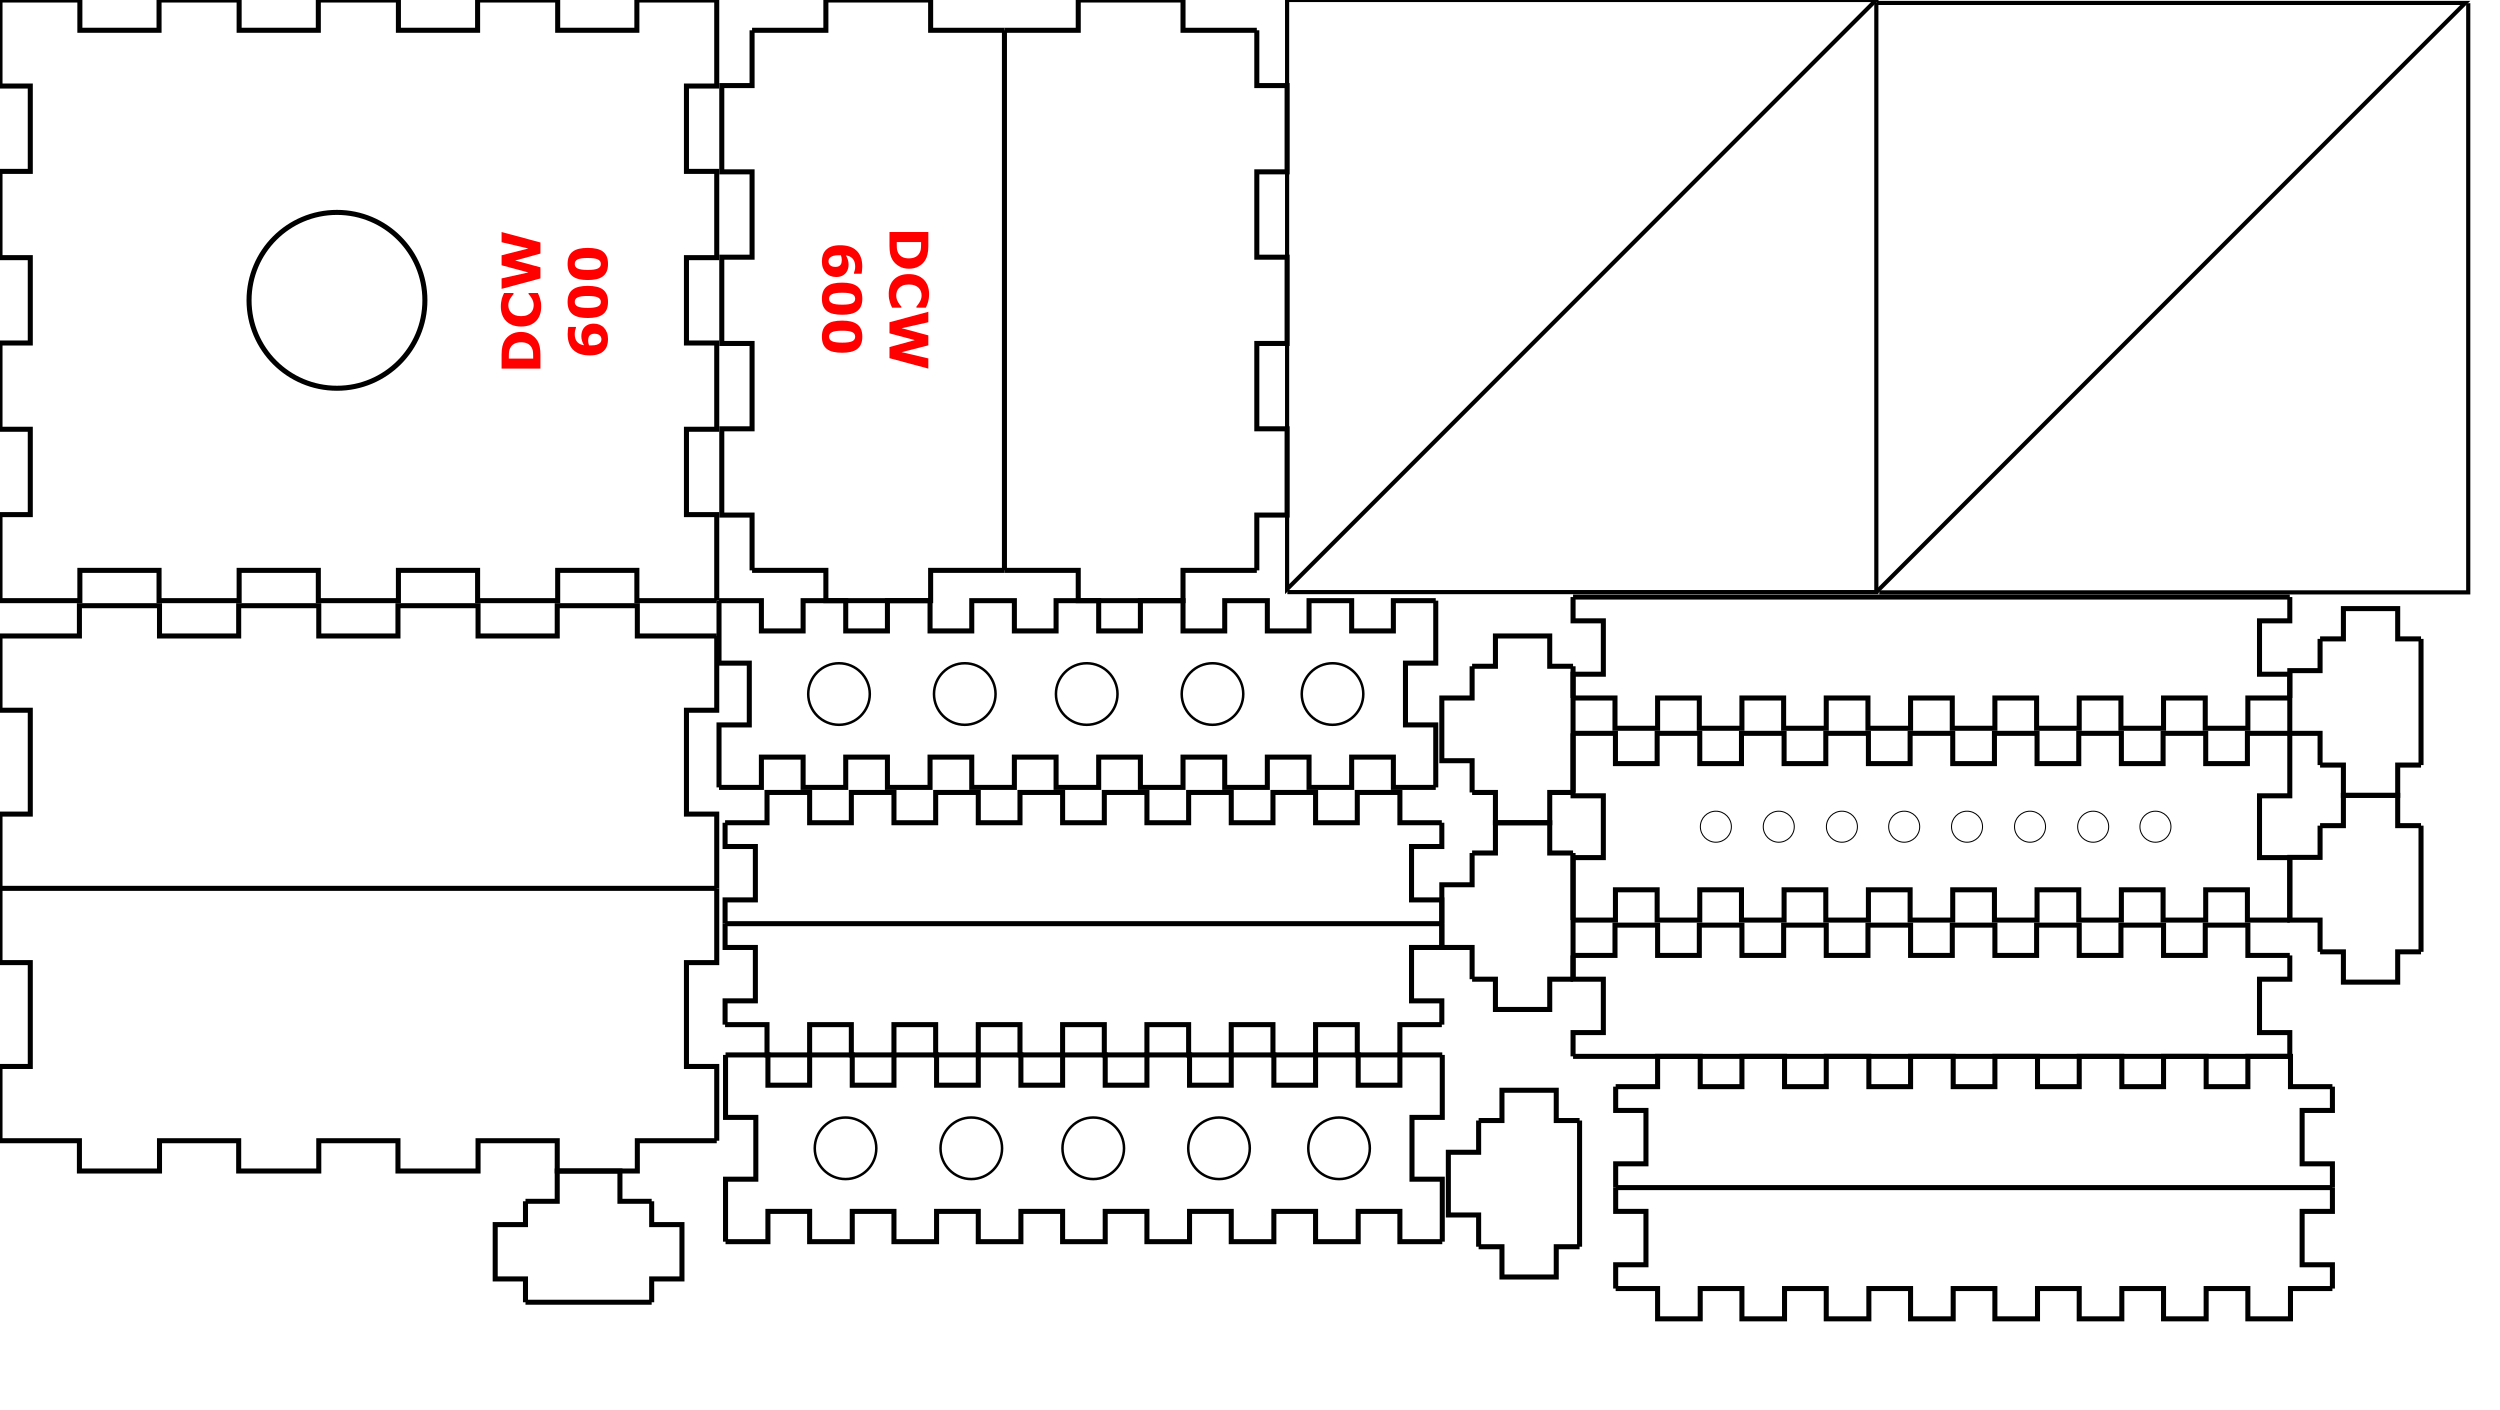 <?xml version="1.0" encoding="UTF-8" standalone="no"?>
<svg
   xmlns:dc="http://purl.org/dc/elements/1.1/"
   xmlns:cc="http://creativecommons.org/ns#"
   xmlns:rdf="http://www.w3.org/1999/02/22-rdf-syntax-ns#"
   xmlns:svg="http://www.w3.org/2000/svg"
   xmlns="http://www.w3.org/2000/svg"
   xmlns:sodipodi="http://sodipodi.sourceforge.net/DTD/sodipodi-0.dtd"
   xmlns:inkscape="http://www.inkscape.org/namespaces/inkscape"
   inkscape:version="1.0.2 (e86c870879, 2021-01-15, custom)"
   width="19.5in"
   height="11in"
   viewBox="0 0 495.3 279.4"
   version="1.1"
   id="svg8"
   sodipodi:docname="RouterHolder.svg">
  <defs
     id="defs2" />
  <sodipodi:namedview
     id="base"
     pagecolor="#ffffff"
     bordercolor="#666666"
     borderopacity="1.0"
     inkscape:pageopacity="0.0"
     inkscape:pageshadow="2"
     inkscape:zoom="0.35"
     inkscape:cx="147.64815"
     inkscape:cy="-283.67284"
     inkscape:document-units="mm"
     inkscape:current-layer="layer1"
     inkscape:document-rotation="0"
     showgrid="false"
     inkscape:window-width="3840"
     inkscape:window-height="2066"
     inkscape:window-x="-11"
     inkscape:window-y="-11"
     inkscape:window-maximized="1"
     units="in"
     inkscape:snap-nodes="true">
    <sodipodi:guide
       position="0,279.4"
       orientation="0,1872"
       id="guide561" />
    <sodipodi:guide
       position="496.052,204.03"
       orientation="1056,0"
       id="guide563" />
    <sodipodi:guide
       position="540.419,-1.233"
       orientation="0,-1872"
       id="guide565" />
    <sodipodi:guide
       position="0,0"
       orientation="-1056,0"
       id="guide567" />
  </sodipodi:namedview>
  <g
     inkscape:label="Layer 1"
     inkscape:groupmode="layer"
     id="layer1">
    <g
       aria-label="DCW
600"
       transform="rotate(-90)"
       id="text1583"
       style="font-style:normal;font-variant:normal;font-weight:bold;font-stretch:normal;font-size:10.583px;line-height:1.25;font-family:sans-serif;-inkscape-font-specification:'sans-serif Bold';text-align:center;letter-spacing:0px;word-spacing:0px;text-anchor:middle;fill:#ff0000;fill-opacity:1;stroke:none;stroke-width:0.265">
      <path
         d="m -65.761,103.231 q 0,1.075 -0.491,1.928 -0.491,0.847 -1.24,1.302 -0.563,0.341 -1.235,0.475 -0.672,0.134 -1.592,0.134 h -2.713 v -7.695 h 2.791 q 0.941,0 1.623,0.16 0.682,0.155 1.147,0.444 0.796,0.486 1.251,1.313 0.46,0.822 0.46,1.938 z m -2.052,-0.015 q 0,-0.76 -0.279,-1.297 -0.274,-0.543 -0.873,-0.847 -0.305,-0.15 -0.625,-0.202 -0.315,-0.057 -0.956,-0.057 h -0.501 v 4.816 h 0.501 q 0.708,0 1.039,-0.062 0.331,-0.067 0.646,-0.238 0.543,-0.31 0.796,-0.827 0.253,-0.522 0.253,-1.287 z"
         style="font-style:normal;font-variant:normal;font-weight:bold;font-stretch:normal;font-family:sans-serif;-inkscape-font-specification:'sans-serif Bold';text-align:center;text-anchor:middle;fill:#ff0000;stroke-width:0.265"
         id="path10943" />
      <path
         d="m -60.769,107.22 q -0.858,0 -1.586,-0.253 -0.723,-0.253 -1.245,-0.754 -0.522,-0.501 -0.811,-1.251 -0.284,-0.749 -0.284,-1.731 0,-0.915 0.274,-1.659 0.274,-0.744 0.796,-1.276 0.501,-0.512 1.24,-0.791 0.744,-0.279 1.623,-0.279 0.486,0 0.873,0.057 0.393,0.052 0.723,0.14 0.346,0.098 0.625,0.222 0.284,0.119 0.496,0.222 v 1.866 h -0.227 q -0.145,-0.124 -0.367,-0.295 -0.217,-0.171 -0.496,-0.336 -0.284,-0.165 -0.615,-0.279 -0.331,-0.114 -0.708,-0.114 -0.419,0 -0.796,0.134 -0.377,0.129 -0.698,0.434 -0.305,0.295 -0.496,0.78 -0.186,0.486 -0.186,1.178 0,0.723 0.202,1.209 0.207,0.486 0.517,0.765 0.315,0.284 0.703,0.408 0.388,0.119 0.765,0.119 0.362,0 0.713,-0.109 0.357,-0.109 0.656,-0.295 0.253,-0.15 0.47,-0.32 0.217,-0.171 0.357,-0.295 h 0.207 v 1.84 q -0.289,0.129 -0.553,0.243 -0.264,0.114 -0.553,0.196 -0.377,0.109 -0.708,0.165 -0.331,0.057 -0.91,0.057 z"
         style="font-style:normal;font-variant:normal;font-weight:bold;font-stretch:normal;font-family:sans-serif;-inkscape-font-specification:'sans-serif Bold';text-align:center;text-anchor:middle;fill:#ff0000;stroke-width:0.265"
         id="path10945" />
      <path
         d="m -45.969,99.376 -2.072,7.695 h -2.196 l -1.38,-5.013 -1.344,5.013 h -2.196 l -2.072,-7.695 h 2.072 l 1.183,5.297 1.416,-5.297 h 1.979 l 1.349,5.297 1.24,-5.297 z"
         style="font-style:normal;font-variant:normal;font-weight:bold;font-stretch:normal;font-family:sans-serif;-inkscape-font-specification:'sans-serif Bold';text-align:center;text-anchor:middle;fill:#ff0000;stroke-width:0.265"
         id="path10947" />
      <path
         d="m -64.12,117.68 q 0,0.594 -0.217,1.116 -0.217,0.522 -0.61,0.878 -0.419,0.382 -0.972,0.584 -0.548,0.202 -1.287,0.202 -0.692,0 -1.266,-0.186 -0.568,-0.191 -0.977,-0.579 -0.47,-0.444 -0.718,-1.147 -0.248,-0.703 -0.248,-1.679 0,-1.013 0.233,-1.798 0.233,-0.785 0.76,-1.39 0.506,-0.579 1.313,-0.899 0.811,-0.32 1.928,-0.32 0.377,0 0.827,0.052 0.45,0.052 0.584,0.077 v 1.514 h -0.196 q -0.14,-0.067 -0.475,-0.15 -0.331,-0.088 -0.754,-0.088 -0.992,0 -1.545,0.486 -0.553,0.486 -0.667,1.354 0.398,-0.238 0.837,-0.382 0.444,-0.15 0.956,-0.15 0.45,0 0.832,0.103 0.388,0.103 0.718,0.331 0.429,0.3 0.687,0.806 0.258,0.506 0.258,1.266 z m -2.351,1.163 q 0.16,-0.176 0.253,-0.413 0.098,-0.243 0.098,-0.656 0,-0.377 -0.109,-0.615 -0.109,-0.243 -0.3,-0.388 -0.186,-0.145 -0.439,-0.196 -0.253,-0.057 -0.522,-0.057 -0.227,0 -0.475,0.052 -0.248,0.052 -0.455,0.129 0,0.052 -0.005,0.171 -0.005,0.119 -0.005,0.3 0,0.636 0.124,1.049 0.129,0.408 0.341,0.625 0.145,0.16 0.341,0.238 0.196,0.072 0.424,0.072 0.171,0 0.377,-0.077 0.207,-0.077 0.351,-0.233 z"
         style="font-style:normal;font-variant:normal;font-weight:bold;font-stretch:normal;font-family:sans-serif;-inkscape-font-specification:'sans-serif Bold';text-align:center;text-anchor:middle;fill:#ff0000;stroke-width:0.265"
         id="path10949" />
      <path
         d="m -56.637,116.45 q 0,0.972 -0.176,1.741 -0.176,0.765 -0.548,1.256 -0.382,0.501 -0.982,0.76 -0.599,0.253 -1.478,0.253 -0.863,0 -1.473,-0.258 -0.61,-0.258 -0.987,-0.765 -0.382,-0.506 -0.553,-1.256 -0.171,-0.754 -0.171,-1.726 0,-1.003 0.176,-1.741 0.176,-0.739 0.558,-1.251 0.382,-0.506 0.992,-0.76 0.61,-0.253 1.457,-0.253 0.884,0 1.483,0.264 0.599,0.258 0.982,0.775 0.377,0.506 0.548,1.251 0.171,0.739 0.171,1.71 z m -2,0 q 0,-1.395 -0.274,-1.984 -0.274,-0.594 -0.91,-0.594 -0.636,0 -0.91,0.594 -0.274,0.589 -0.274,1.995 0,1.369 0.279,1.974 0.279,0.605 0.904,0.605 0.625,0 0.904,-0.605 0.279,-0.605 0.279,-1.984 z"
         style="font-style:normal;font-variant:normal;font-weight:bold;font-stretch:normal;font-family:sans-serif;-inkscape-font-specification:'sans-serif Bold';text-align:center;text-anchor:middle;fill:#ff0000;stroke-width:0.265"
         id="path10951" />
      <path
         d="m -49.113,116.45 q 0,0.972 -0.176,1.741 -0.176,0.765 -0.548,1.256 -0.382,0.501 -0.982,0.76 -0.599,0.253 -1.478,0.253 -0.863,0 -1.473,-0.258 -0.61,-0.258 -0.987,-0.765 -0.382,-0.506 -0.553,-1.256 -0.171,-0.754 -0.171,-1.726 0,-1.003 0.176,-1.741 0.176,-0.739 0.558,-1.251 0.382,-0.506 0.992,-0.76 0.61,-0.253 1.457,-0.253 0.884,0 1.483,0.264 0.599,0.258 0.982,0.775 0.377,0.506 0.548,1.251 0.171,0.739 0.171,1.71 z m -2,0 q 0,-1.395 -0.274,-1.984 -0.274,-0.594 -0.91,-0.594 -0.636,0 -0.91,0.594 -0.274,0.589 -0.274,1.995 0,1.369 0.279,1.974 0.279,0.605 0.904,0.605 0.625,0 0.904,-0.605 0.279,-0.605 0.279,-1.984 z"
         style="font-style:normal;font-variant:normal;font-weight:bold;font-stretch:normal;font-family:sans-serif;-inkscape-font-specification:'sans-serif Bold';text-align:center;text-anchor:middle;fill:#ff0000;stroke-width:0.265"
         id="path10953" />
    </g>
    <ellipse
       style="fill:none;stroke:#000000;stroke-width:0.503"
       id="ellipse1147"
       cx="191.141"
       cy="137.5"
       rx="6.098"
       ry="6.098" />
    <ellipse
       style="fill:none;stroke:#000000;stroke-width:0.503"
       id="ellipse1149"
       cx="166.225"
       cy="137.5"
       rx="6.098"
       ry="6.098" />
    <ellipse
       style="fill:none;stroke:#000000;stroke-width:0.503"
       id="ellipse1151"
       cx="240.218"
       cy="137.5"
       rx="6.098"
       ry="6.098" />
    <ellipse
       style="fill:none;stroke:#000000;stroke-width:0.503"
       id="ellipse1153"
       cx="215.302"
       cy="137.5"
       rx="6.098"
       ry="6.098" />
    <g
       id="panel5188"
       transform="translate(-64,-64)">
      <path
         style="fill:none;stroke:#000000;stroke-width:1"
         d="m 64,190 h 15.733 v -6 h 15.868 v 6 h 15.687 v -6 h 15.868 v 6 h 15.688 v -6 h 15.868 v 6 h 15.687 v -6 h 15.868 v 6 H 206"
         id="path7340" />
      <path
         style="fill:none;stroke:#000000;stroke-width:1"
         d="m 206,190 v 14.712 h -6 v 20.576 h 6 V 240"
         id="path7342" />
      <path
         style="fill:none;stroke:#000000;stroke-width:1"
         d="m 206,240 h -15.733 v 0 h -15.868 v 0 h -15.687 v 0 h -15.868 v 0 h -15.688 v 0 h -15.868 v 0 H 95.601 v 0 H 79.733 v 0 H 64"
         id="path7344" />
      <path
         style="fill:none;stroke:#000000;stroke-width:1"
         d="m 64,240 v -14.712 h 6 V 204.712 H 64 V 190"
         id="path7346" />
    </g>
    <g
       id="g8261"
       transform="translate(-2.646)">
      <path
         style="fill:none;stroke:#000000;stroke-width:1"
         d="m 201.646,6 h 14.622 v -6 h 20.757 v 6 h 14.622"
         id="path7349" />
      <path
         style="fill:none;stroke:#000000;stroke-width:1"
         d="m 251.646,6 v 10.955 h 6 v 17.09 h -6 v 16.91 h 6 v 17.09 h -6 v 16.91 h 6 V 102.045 h -6 V 113"
         id="path7351" />
      <path
         style="fill:none;stroke:#000000;stroke-width:1"
         d="m 251.646,113 h -14.622 v 6 h -20.757 v -6 h -14.622"
         id="path7353" />
    </g>
    <g
       id="panel9862"
       style="stroke-width:1;stroke-miterlimit:4;stroke-dasharray:none"
       transform="translate(-64,-64)">
      <path
         style="fill:none;stroke:#000000;stroke-width:1;stroke-miterlimit:4;stroke-dasharray:none"
         d="m 64,64 h 15.823 v 6 h 15.688 v -6 h 15.867 v 6 h 15.688 v -6 h 15.868 v 6 h 15.688 v -6 h 15.867 v 6 h 15.688 V 64 H 206"
         id="path7358" />
      <path
         style="fill:none;stroke:#000000;stroke-width:1;stroke-miterlimit:4;stroke-dasharray:none"
         d="m 206,64 v 17.045 h -6 v 16.91 h 6 v 17.09 h -6 v 16.91 h 6 v 17.09 h -6 v 16.91 h 6 V 183"
         id="path7360" />
      <path
         style="fill:none;stroke:#000000;stroke-width:1;stroke-miterlimit:4;stroke-dasharray:none"
         d="m 206,183 h -15.823 v -6 h -15.688 v 6 h -15.867 v -6 h -15.688 v 6 h -15.868 v -6 h -15.688 v 6 H 95.511 v -6 H 79.823 v 6 H 64"
         id="path7362" />
      <path
         style="fill:none;stroke:#000000;stroke-width:1;stroke-miterlimit:4;stroke-dasharray:none"
         d="m 64,183 v -17.045 h 6 v -16.91 h -6 v -17.09 h 6 v -16.91 h -6 v -17.09 h 6 V 81.045 H 64 V 64"
         id="path7364" />
    </g>
    <g
       id="panel1608"
       transform="translate(-64,-64)">
      <path
         style="fill:none;stroke:#000000;stroke-width:1"
         d="m 213,70 h 14.622 v -6 h 20.756 v 6 H 263"
         id="path7367" />
      <path
         style="fill:none;stroke:#000000;stroke-width:1"
         d="m 263,70 v 10.955 0 17.09 0 16.91 0 17.09 0 16.91 0 17.09 0 V 177"
         id="path7369" />
      <path
         style="fill:none;stroke:#000000;stroke-width:1"
         d="m 263,177 h -14.622 v 6 h -20.756 v -6 H 213"
         id="path7371" />
      <path
         style="fill:none;stroke:#000000;stroke-width:1"
         d="m 213,177 v -10.955 h -6 v -17.09 h 6 v -16.91 h -6 v -17.09 h 6 v -16.91 h -6 v -17.09 h 6 V 70"
         id="path7373" />
    </g>
    <g
       id="g8252"
       transform="translate(0,-2.646)">
      <path
         style="fill:none;stroke:#000000;stroke-width:1"
         d="m 142,178.646 v 14.712 h -6 v 20.577 h 6 v 14.712"
         id="path7378" />
      <path
         style="fill:none;stroke:#000000;stroke-width:1"
         d="m 142,228.646 h -15.733 v 6 h -15.868 v -6 H 94.712 v 6 H 78.844 v -6 H 63.156 v 6 H 47.288 v -6 H 31.601 v 6 H 15.733 v -6 H 0"
         id="path7380" />
      <path
         style="fill:none;stroke:#000000;stroke-width:1"
         d="m 0,228.646 v -14.712 h 6 v -20.577 H 0 v -14.712"
         id="path7382" />
    </g>
    <path
       style="fill:none;stroke:#000000;stroke-width:0.825;stroke-linecap:butt;stroke-linejoin:miter;stroke-miterlimit:4;stroke-dasharray:none;stroke-opacity:1"
       d="M 255.054,117.308 H 371.739 V 0.583"
       id="path7416"
       sodipodi:nodetypes="ccc" />
    <circle
       style="fill:none;stroke:#000000;stroke-width:1;stroke-miterlimit:4;stroke-dasharray:none"
       id="path7420"
       cx="66.761"
       cy="59.5"
       r="17.42" />
    <g
       aria-label="DCW
600"
       transform="rotate(90)"
       id="text8267"
       style="font-style:normal;font-variant:normal;font-weight:bold;font-stretch:normal;font-size:10.583px;line-height:1.25;font-family:sans-serif;-inkscape-font-specification:'sans-serif Bold';text-align:center;letter-spacing:0px;word-spacing:0px;text-anchor:middle;fill:#ff0000;fill-opacity:1;stroke:none;stroke-width:0.265">
      <path
         d="m 53.239,-180.065 q 0,1.075 -0.491,1.928 -0.491,0.847 -1.24,1.302 -0.563,0.341 -1.235,0.475 -0.672,0.134 -1.592,0.134 h -2.713 v -7.695 h 2.791 q 0.941,0 1.623,0.16 0.682,0.155 1.147,0.444 0.796,0.486 1.251,1.313 0.46,0.822 0.46,1.938 z m -2.052,-0.015 q 0,-0.76 -0.279,-1.297 -0.274,-0.543 -0.873,-0.847 -0.305,-0.15 -0.625,-0.202 -0.315,-0.057 -0.956,-0.057 h -0.501 v 4.816 h 0.501 q 0.708,0 1.039,-0.062 0.331,-0.067 0.646,-0.238 0.543,-0.31 0.796,-0.827 0.253,-0.522 0.253,-1.287 z"
         style="font-style:normal;font-variant:normal;font-weight:bold;font-stretch:normal;font-family:sans-serif;-inkscape-font-specification:'sans-serif Bold';text-align:center;text-anchor:middle;fill:#ff0000;stroke-width:0.265"
         id="path10956" />
      <path
         d="m 58.231,-176.076 q -0.858,0 -1.586,-0.253 -0.723,-0.253 -1.245,-0.754 -0.522,-0.501 -0.811,-1.251 -0.284,-0.749 -0.284,-1.731 0,-0.915 0.274,-1.659 0.274,-0.744 0.796,-1.276 0.501,-0.512 1.24,-0.791 0.744,-0.279 1.623,-0.279 0.486,0 0.873,0.057 0.393,0.052 0.723,0.14 0.346,0.098 0.625,0.222 0.284,0.119 0.496,0.222 v 1.866 h -0.227 q -0.145,-0.124 -0.367,-0.295 -0.217,-0.171 -0.496,-0.336 -0.284,-0.165 -0.615,-0.279 -0.331,-0.114 -0.708,-0.114 -0.419,0 -0.796,0.134 -0.377,0.129 -0.698,0.434 -0.305,0.295 -0.496,0.78 -0.186,0.486 -0.186,1.178 0,0.723 0.202,1.209 0.207,0.486 0.517,0.765 0.315,0.284 0.703,0.408 0.388,0.119 0.765,0.119 0.362,0 0.713,-0.109 0.357,-0.109 0.656,-0.295 0.253,-0.15 0.47,-0.32 0.217,-0.171 0.357,-0.295 h 0.207 v 1.84 q -0.289,0.129 -0.553,0.243 -0.264,0.114 -0.553,0.196 -0.377,0.109 -0.708,0.165 -0.331,0.057 -0.91,0.057 z"
         style="font-style:normal;font-variant:normal;font-weight:bold;font-stretch:normal;font-family:sans-serif;-inkscape-font-specification:'sans-serif Bold';text-align:center;text-anchor:middle;fill:#ff0000;stroke-width:0.265"
         id="path10958" />
      <path
         d="m 73.031,-183.92 -2.072,7.695 h -2.196 l -1.38,-5.013 -1.344,5.013 h -2.196 l -2.072,-7.695 h 2.072 l 1.183,5.297 1.416,-5.297 h 1.979 l 1.349,5.297 1.24,-5.297 z"
         style="font-style:normal;font-variant:normal;font-weight:bold;font-stretch:normal;font-family:sans-serif;-inkscape-font-specification:'sans-serif Bold';text-align:center;text-anchor:middle;fill:#ff0000;stroke-width:0.265"
         id="path10960" />
      <path
         d="m 54.88,-165.616 q 0,0.594 -0.217,1.116 -0.217,0.522 -0.61,0.878 -0.419,0.382 -0.972,0.584 -0.548,0.202 -1.287,0.202 -0.692,0 -1.266,-0.186 -0.568,-0.191 -0.977,-0.579 -0.47,-0.444 -0.718,-1.147 -0.248,-0.703 -0.248,-1.679 0,-1.013 0.233,-1.798 0.233,-0.785 0.76,-1.39 0.506,-0.579 1.313,-0.899 0.811,-0.32 1.928,-0.32 0.377,0 0.827,0.052 0.45,0.052 0.584,0.077 v 1.514 h -0.196 q -0.14,-0.067 -0.475,-0.15 -0.331,-0.088 -0.754,-0.088 -0.992,0 -1.545,0.486 -0.553,0.486 -0.667,1.354 0.398,-0.238 0.837,-0.382 0.444,-0.15 0.956,-0.15 0.45,0 0.832,0.103 0.388,0.103 0.718,0.331 0.429,0.3 0.687,0.806 0.258,0.506 0.258,1.266 z m -2.351,1.163 q 0.16,-0.176 0.253,-0.413 0.098,-0.243 0.098,-0.656 0,-0.377 -0.109,-0.615 -0.109,-0.243 -0.3,-0.388 -0.186,-0.145 -0.439,-0.196 -0.253,-0.057 -0.522,-0.057 -0.227,0 -0.475,0.052 -0.248,0.052 -0.455,0.129 0,0.052 -0.005,0.171 -0.005,0.119 -0.005,0.3 0,0.636 0.124,1.049 0.129,0.408 0.341,0.625 0.145,0.16 0.341,0.238 0.196,0.072 0.424,0.072 0.171,0 0.377,-0.077 0.207,-0.077 0.351,-0.233 z"
         style="font-style:normal;font-variant:normal;font-weight:bold;font-stretch:normal;font-family:sans-serif;-inkscape-font-specification:'sans-serif Bold';text-align:center;text-anchor:middle;fill:#ff0000;stroke-width:0.265"
         id="path10962" />
      <path
         d="m 62.363,-166.846 q 0,0.972 -0.176,1.741 -0.176,0.765 -0.548,1.256 -0.382,0.501 -0.982,0.76 -0.599,0.253 -1.478,0.253 -0.863,0 -1.473,-0.258 -0.61,-0.258 -0.987,-0.765 -0.382,-0.506 -0.553,-1.256 -0.171,-0.754 -0.171,-1.726 0,-1.003 0.176,-1.741 0.176,-0.739 0.558,-1.251 0.382,-0.506 0.992,-0.76 0.61,-0.253 1.457,-0.253 0.884,0 1.483,0.264 0.599,0.258 0.982,0.775 0.377,0.506 0.548,1.251 0.171,0.739 0.171,1.71 z m -2,0 q 0,-1.395 -0.274,-1.984 -0.274,-0.594 -0.91,-0.594 -0.636,0 -0.91,0.594 -0.274,0.589 -0.274,1.995 0,1.369 0.279,1.974 0.279,0.605 0.904,0.605 0.625,0 0.904,-0.605 0.279,-0.605 0.279,-1.984 z"
         style="font-style:normal;font-variant:normal;font-weight:bold;font-stretch:normal;font-family:sans-serif;-inkscape-font-specification:'sans-serif Bold';text-align:center;text-anchor:middle;fill:#ff0000;stroke-width:0.265"
         id="path10964" />
      <path
         d="m 69.887,-166.846 q 0,0.972 -0.176,1.741 -0.176,0.765 -0.548,1.256 -0.382,0.501 -0.982,0.76 -0.599,0.253 -1.478,0.253 -0.863,0 -1.473,-0.258 -0.61,-0.258 -0.987,-0.765 -0.382,-0.506 -0.553,-1.256 -0.171,-0.754 -0.171,-1.726 0,-1.003 0.176,-1.741 0.176,-0.739 0.558,-1.251 0.382,-0.506 0.992,-0.76 0.61,-0.253 1.457,-0.253 0.884,0 1.483,0.264 0.599,0.258 0.982,0.775 0.377,0.506 0.548,1.251 0.171,0.739 0.171,1.71 z m -2,0 q 0,-1.395 -0.274,-1.984 -0.274,-0.594 -0.91,-0.594 -0.636,0 -0.91,0.594 -0.274,0.589 -0.274,1.995 0,1.369 0.279,1.974 0.279,0.605 0.904,0.605 0.625,0 0.904,-0.605 0.279,-0.605 0.279,-1.984 z"
         style="font-style:normal;font-variant:normal;font-weight:bold;font-stretch:normal;font-family:sans-serif;-inkscape-font-specification:'sans-serif Bold';text-align:center;text-anchor:middle;fill:#ff0000;stroke-width:0.265"
         id="path10966" />
    </g>
    <path
       style="fill:none;stroke:#000000;stroke-width:0.825;stroke-linecap:butt;stroke-linejoin:miter;stroke-miterlimit:4;stroke-dasharray:none;stroke-opacity:1"
       d="M 371.685,-2.1794872e-6 H 255 V 116.724 Z"
       id="path8269" />
    <path
       style="fill:none;stroke:#000000;stroke-width:0.825;stroke-linecap:butt;stroke-linejoin:miter;stroke-miterlimit:4;stroke-dasharray:none;stroke-opacity:1"
       d="M 372.322,117.362 H 489.007 V 0.638"
       id="path8271"
       sodipodi:nodetypes="ccc" />
    <path
       style="fill:none;stroke:#000000;stroke-width:0.825;stroke-linecap:butt;stroke-linejoin:miter;stroke-miterlimit:4;stroke-dasharray:none;stroke-opacity:1"
       d="M 371.739,117.308 488.424,0.583 H 371.739"
       id="path8273"
       sodipodi:nodetypes="ccc" />
    <g
       id="panel3146"
       transform="translate(109.654,85)">
      <path
         style="fill:none;stroke:#000000;stroke-width:1"
         d="m 34,78 h 8.308 v -6 h 8.443 v 6 h 8.263 v -6 h 8.443 v 6 h 8.263 v -6 h 8.443 v 6 h 8.263 v -6 h 8.443 v 6 h 8.262 v -6 h 8.443 v 6 h 8.263 v -6 h 8.443 v 6 h 8.263 v -6 h 8.443 v 6 h 8.263 v -6 h 8.443 v 6 H 176"
         id="path10141" />
      <path
         style="fill:none;stroke:#000000;stroke-width:1"
         d="m 176,78 v 4.712 h -6 v 10.577 h 6 V 98"
         id="path10143" />
      <path
         style="fill:none;stroke:#000000;stroke-width:1"
         d="m 176,98 h -8.308 v 0 h -8.443 v 0 h -8.263 v 0 h -8.443 v 0 h -8.263 v 0 h -8.443 v 0 h -8.263 v 0 h -8.443 v 0 h -8.262 v 0 h -8.443 v 0 h -8.263 v 0 h -8.443 v 0 h -8.263 v 0 h -8.443 v 0 h -8.263 v 0 h -8.443 v 0 H 34"
         id="path10145" />
      <path
         style="fill:none;stroke:#000000;stroke-width:1"
         d="m 34,98 v -4.712 h 6 V 82.712 H 34 V 78"
         id="path10147" />
    </g>
    <g
       id="panel8955"
       transform="rotate(180,159.327,117)">
      <path
         style="fill:none;stroke:#000000;stroke-width:1"
         d="m 7,40 h 4.622 v -6 h 10.757 v 6 H 27"
         id="path10150" />
      <path
         style="fill:none;stroke:#000000;stroke-width:1"
         d="m 27,40 v 6.288 h 6 V 58.712 H 27 V 65"
         id="path10152" />
      <path
         style="fill:none;stroke:#000000;stroke-width:1"
         d="m 27,65 h -4.622 v 6 H 11.622 V 65 H 7"
         id="path10154" />
      <path
         style="fill:none;stroke:#000000;stroke-width:1"
         d="m 7,65 v -6.288 0 -12.423 0 V 40"
         id="path10156" />
    </g>
    <g
       id="panel7571"
       transform="translate(108.451,85)">
      <path
         style="fill:none;stroke:#000000;stroke-width:1"
         d="m 34,34 h 8.398 v 6 h 8.263 v -6 h 8.443 v 6 h 8.263 v -6 h 8.443 v 6 h 8.263 v -6 h 8.443 v 6 h 8.263 v -6 h 8.442 v 6 h 8.263 v -6 h 8.443 v 6 h 8.263 v -6 h 8.443 v 6 h 8.263 v -6 h 8.443 v 6 h 8.263 V 34 H 176"
         id="path10159" />
      <path
         style="fill:none;stroke:#000000;stroke-width:1"
         d="m 176,34 v 12.378 h -6 v 12.243 h 6 V 71"
         id="path10161" />
      <path
         style="fill:none;stroke:#000000;stroke-width:1"
         d="m 176,71 h -8.398 v -6 h -8.263 v 6 h -8.443 v -6 h -8.263 v 6 h -8.443 v -6 h -8.263 v 6 h -8.443 v -6 h -8.263 v 6 h -8.442 v -6 h -8.263 v 6 h -8.443 v -6 h -8.263 v 6 h -8.443 v -6 h -8.263 v 6 h -8.443 v -6 h -8.263 v 6 H 34"
         id="path10163" />
      <path
         style="fill:none;stroke:#000000;stroke-width:1"
         d="M 34,71 V 58.622 h 6 V 46.378 H 34 V 34"
         id="path10165" />
    </g>
    <g
       id="panel7362"
       transform="translate(108.654,92)">
      <path
         style="fill:none;stroke:#000000;stroke-width:1"
         d="m 183,40 h 4.622 v -6 h 10.756 v 6 H 203"
         id="path10168" />
      <path
         style="fill:none;stroke:#000000;stroke-width:1"
         d="m 203,40 v 6.288 0 12.423 0 V 65"
         id="path10170" />
      <path
         style="fill:none;stroke:#000000;stroke-width:1"
         d="m 203,65 h -4.622 v 6 H 187.622 V 65 H 183"
         id="path10172" />
      <path
         style="fill:none;stroke:#000000;stroke-width:1"
         d="m 183,65 v -6.288 h -6 V 46.288 h 6 V 40"
         id="path10174" />
    </g>
    <path
       style="fill:none;stroke:#000000;stroke-width:1"
       d="m 285.654,183 v 4.712 h -6 v 10.577 h 6 v 4.712"
       id="path10179" />
    <path
       style="fill:none;stroke:#000000;stroke-width:1"
       d="m 285.654,203 h -8.308 v 6 h -8.443 v -6 h -8.263 v 6 h -8.443 v -6 h -8.263 v 6 h -8.443 v -6 h -8.263 v 6 h -8.443 v -6 h -8.262 v 6 h -8.443 v -6 h -8.263 v 6 h -8.443 v -6 h -8.263 v 6 h -8.443 v -6 h -8.263 v 6 h -8.443 v -6 h -8.308"
       id="path10181" />
    <path
       style="fill:none;stroke:#000000;stroke-width:1"
       d="m 143.654,203 v -4.712 h 6 v -10.577 h -6 V 183"
       id="path10183" />
    <ellipse
       style="fill:none;stroke:#000000;stroke-width:0.503"
       id="ellipse10221"
       cx="264"
       cy="137.5"
       rx="6.098"
       ry="6.098" />
    <g
       id="panel2777"
       transform="translate(277.654,111.288)">
      <path
         style="fill:none;stroke:#000000;stroke-width:1"
         d="m 34,78 h 8.308 v -6 h 8.443 v 6 h 8.263 v -6 h 8.443 v 6 h 8.263 v -6 h 8.443 v 6 h 8.263 v -6 h 8.443 v 6 h 8.262 v -6 h 8.443 v 6 h 8.263 v -6 h 8.443 v 6 h 8.263 v -6 h 8.443 v 6 h 8.263 v -6 h 8.443 v 6 H 176"
         id="path10494" />
      <path
         style="fill:none;stroke:#000000;stroke-width:1"
         d="m 176,78 v 4.712 h -6 v 10.577 h 6 V 98"
         id="path10496" />
      <path
         style="fill:none;stroke:#000000;stroke-width:1"
         d="m 176,98 h -8.308 v 0 h -8.443 v 0 h -8.263 v 0 h -8.443 v 0 h -8.263 v 0 h -8.443 v 0 h -8.263 v 0 h -8.443 v 0 h -8.262 v 0 h -8.443 v 0 h -8.263 v 0 h -8.443 v 0 h -8.263 v 0 h -8.443 v 0 h -8.263 v 0 h -8.443 v 0 H 34"
         id="path10498" />
      <path
         style="fill:none;stroke:#000000;stroke-width:1"
         d="m 34,98 v -4.712 h 6 V 82.712 H 34 V 78"
         id="path10500" />
    </g>
    <g
       id="panel9320"
       transform="matrix(-1,0,0,1,486.653,123.577)">
      <path
         style="fill:none;stroke:#000000;stroke-width:1"
         d="m 7,40 h 4.622 v -6 h 10.757 v 6 H 27"
         id="path10503" />
      <path
         style="fill:none;stroke:#000000;stroke-width:1"
         d="m 27,40 v 6.288 h 6 V 58.712 H 27 V 65"
         id="path10505" />
      <path
         style="fill:none;stroke:#000000;stroke-width:1"
         d="m 27,65 h -4.622 v 6 H 11.622 V 65 H 7"
         id="path10507" />
      <path
         style="fill:none;stroke:#000000;stroke-width:1"
         d="m 7,65 v -6.288 0 -12.423 0 V 40"
         id="path10509" />
    </g>
    <g
       id="panel4545"
       transform="translate(277.654,111.288)">
      <path
         style="fill:none;stroke:#000000;stroke-width:1"
         d="m 34,34 h 8.398 v 6 h 8.263 v -6 h 8.443 v 6 h 8.263 v -6 h 8.443 v 6 h 8.263 v -6 h 8.443 v 6 h 8.263 v -6 h 8.442 v 6 h 8.263 v -6 h 8.443 v 6 h 8.263 v -6 h 8.443 v 6 h 8.263 v -6 h 8.443 v 6 h 8.263 V 34 H 176"
         id="path10512" />
      <path
         style="fill:none;stroke:#000000;stroke-width:1"
         d="m 176,34 v 12.378 h -6 v 12.243 h 6 V 71"
         id="path10514" />
      <path
         style="fill:none;stroke:#000000;stroke-width:1"
         d="m 176,71 h -8.398 v -6 h -8.263 v 6 h -8.443 v -6 h -8.263 v 6 h -8.443 v -6 h -8.263 v 6 h -8.443 v -6 h -8.263 v 6 h -8.442 v -6 h -8.263 v 6 h -8.443 v -6 h -8.263 v 6 h -8.443 v -6 h -8.263 v 6 h -8.443 v -6 h -8.263 v 6 H 34"
         id="path10516" />
      <path
         style="fill:none;stroke:#000000;stroke-width:1"
         d="M 34,71 V 58.622 h 6 V 46.378 H 34 V 34"
         id="path10518" />
    </g>
    <g
       id="panel2410"
       transform="translate(276.654,86.577)">
      <path
         style="fill:none;stroke:#000000;stroke-width:1"
         d="m 183,40 h 4.622 v -6 h 10.756 v 6 H 203"
         id="path10521" />
      <path
         style="fill:none;stroke:#000000;stroke-width:1"
         d="m 203,40 v 6.288 0 12.423 0 V 65"
         id="path10523" />
      <path
         style="fill:none;stroke:#000000;stroke-width:1"
         d="m 203,65 h -4.622 v 6 H 187.622 V 65 H 183"
         id="path10525" />
      <path
         style="fill:none;stroke:#000000;stroke-width:1"
         d="m 183,65 v -6.288 h -6 V 46.288 h 6 V 40"
         id="path10527" />
    </g>
    <g
       id="panel7271"
       transform="translate(277.654,111.288)">
      <path
         style="fill:none;stroke:#000000;stroke-width:1"
         d="m 34,7 h 8.308 v 0 h 8.443 v 0 h 8.263 v 0 h 8.443 v 0 h 8.263 v 0 h 8.443 v 0 h 8.263 v 0 h 8.443 v 0 h 8.262 v 0 h 8.443 v 0 h 8.263 v 0 h 8.443 v 0 h 8.263 v 0 h 8.443 v 0 h 8.263 v 0 h 8.443 V 7 H 176"
         id="path10530" />
      <path
         style="fill:none;stroke:#000000;stroke-width:1"
         d="m 176,7 v 4.712 h -6 v 10.577 h 6 V 27"
         id="path10532" />
      <path
         style="fill:none;stroke:#000000;stroke-width:1"
         d="m 176,27 h -8.308 v 6 h -8.443 v -6 h -8.263 v 6 h -8.443 v -6 h -8.263 v 6 h -8.443 v -6 h -8.263 v 6 h -8.443 v -6 h -8.262 v 6 h -8.443 v -6 h -8.263 v 6 h -8.443 v -6 h -8.263 v 6 h -8.443 v -6 h -8.263 v 6 h -8.443 V 27 H 34"
         id="path10534" />
      <path
         style="fill:none;stroke:#000000;stroke-width:1"
         d="m 34,27 v -4.712 h 6 V 11.712 H 34 V 7"
         id="path10536" />
    </g>
    <ellipse
       style="fill:none;stroke:#000000;stroke-width:0.203"
       id="ellipse1223-2"
       cx="339.949"
       cy="163.788"
       rx="3.073"
       ry="3.073" />
    <ellipse
       style="fill:none;stroke:#000000;stroke-width:0.203"
       id="ellipse1225-9"
       cx="352.41"
       cy="163.788"
       rx="3.073"
       ry="3.073" />
    <ellipse
       style="fill:none;stroke:#000000;stroke-width:0.203"
       id="ellipse1227-1"
       cx="364.92"
       cy="163.788"
       rx="3.073"
       ry="3.073" />
    <ellipse
       style="fill:none;stroke:#000000;stroke-width:0.203"
       id="ellipse1229-5"
       cx="377.257"
       cy="163.788"
       rx="3.073"
       ry="3.073" />
    <ellipse
       style="fill:none;stroke:#000000;stroke-width:0.203"
       id="ellipse1277-6"
       cx="389.707"
       cy="163.788"
       rx="3.073"
       ry="3.073" />
    <ellipse
       style="fill:none;stroke:#000000;stroke-width:0.203"
       id="ellipse1279-2"
       cx="402.189"
       cy="163.788"
       rx="3.073"
       ry="3.073" />
    <ellipse
       style="fill:none;stroke:#000000;stroke-width:0.203"
       id="ellipse1281-6"
       cx="414.699"
       cy="163.788"
       rx="3.073"
       ry="3.073" />
    <ellipse
       style="fill:none;stroke:#000000;stroke-width:0.203"
       id="ellipse1283-2"
       cx="427.036"
       cy="163.788"
       rx="3.073"
       ry="3.073" />
    <ellipse
       style="fill:none;stroke:#000000;stroke-width:0.503"
       id="ellipse10618"
       cx="192.434"
       cy="227.5"
       rx="6.098"
       ry="6.098" />
    <ellipse
       style="fill:none;stroke:#000000;stroke-width:0.503"
       id="ellipse10620"
       cx="167.517"
       cy="227.5"
       rx="6.098"
       ry="6.098" />
    <ellipse
       style="fill:none;stroke:#000000;stroke-width:0.503"
       id="ellipse10622"
       cx="241.51"
       cy="227.5"
       rx="6.098"
       ry="6.098" />
    <ellipse
       style="fill:none;stroke:#000000;stroke-width:0.503"
       id="ellipse10624"
       cx="216.594"
       cy="227.5"
       rx="6.098"
       ry="6.098" />
    <g
       id="g10634"
       transform="translate(286.097,137.288)">
      <path
         style="fill:none;stroke:#000000;stroke-width:1"
         d="m 34,78 h 8.308 v -6 h 8.443 v 6 h 8.263 v -6 h 8.443 v 6 h 8.263 v -6 h 8.443 v 6 h 8.263 v -6 h 8.443 v 6 h 8.262 v -6 h 8.443 v 6 h 8.263 v -6 h 8.443 v 6 h 8.263 v -6 h 8.443 v 6 h 8.263 v -6 h 8.443 v 6 H 176"
         id="path10626" />
      <path
         style="fill:none;stroke:#000000;stroke-width:1"
         d="m 176,78 v 4.712 h -6 v 10.577 h 6 V 98"
         id="path10628" />
      <path
         style="fill:none;stroke:#000000;stroke-width:1"
         d="m 176,98 h -8.308 v 0 h -8.443 v 0 h -8.263 v 0 h -8.443 v 0 h -8.263 v 0 h -8.443 v 0 h -8.263 v 0 h -8.443 v 0 h -8.262 v 0 h -8.443 v 0 h -8.263 v 0 h -8.443 v 0 h -8.263 v 0 h -8.443 v 0 h -8.263 v 0 h -8.443 v 0 H 34"
         id="path10630" />
      <path
         style="fill:none;stroke:#000000;stroke-width:1"
         d="m 34,98 v -4.712 h 6 V 82.712 H 34 V 78"
         id="path10632" />
    </g>
    <g
       id="g10644"
       transform="rotate(-90,164.555,100.445)">
      <path
         style="fill:none;stroke:#000000;stroke-width:1"
         d="m 7,40 h 4.622 v -6 h 10.757 v 6 H 27"
         id="path10636" />
      <path
         style="fill:none;stroke:#000000;stroke-width:1"
         d="m 27,40 v 6.288 h 6 V 58.712 H 27 V 65"
         id="path10638" />
      <path
         style="fill:none;stroke:#000000;stroke-width:1"
         d="m 27,65 h -4.622 v 6 H 11.622 V 65 H 7"
         id="path10640" />
      <path
         style="fill:none;stroke:#000000;stroke-width:1"
         d="m 7,65 v -6.288 0 -12.423 0 V 40"
         id="path10642" />
    </g>
    <g
       id="g10654"
       transform="translate(109.744,175)">
      <path
         style="fill:none;stroke:#000000;stroke-width:1"
         d="m 34,34 h 8.398 v 6 h 8.263 v -6 h 8.443 v 6 h 8.263 v -6 h 8.443 v 6 h 8.263 v -6 h 8.443 v 6 h 8.263 v -6 h 8.442 v 6 h 8.263 v -6 h 8.443 v 6 h 8.263 v -6 h 8.443 v 6 h 8.263 v -6 h 8.443 v 6 h 8.263 V 34 H 176"
         id="path10646" />
      <path
         style="fill:none;stroke:#000000;stroke-width:1"
         d="m 176,34 v 12.378 h -6 v 12.243 h 6 V 71"
         id="path10648" />
      <path
         style="fill:none;stroke:#000000;stroke-width:1"
         d="m 176,71 h -8.398 v -6 h -8.263 v 6 h -8.443 v -6 h -8.263 v 6 h -8.443 v -6 h -8.263 v 6 h -8.443 v -6 h -8.263 v 6 h -8.442 v -6 h -8.263 v 6 h -8.443 v -6 h -8.263 v 6 h -8.443 v -6 h -8.263 v 6 h -8.443 v -6 h -8.263 v 6 H 34"
         id="path10650" />
      <path
         style="fill:none;stroke:#000000;stroke-width:1"
         d="M 34,71 V 58.622 h 6 V 46.378 H 34 V 34"
         id="path10652" />
    </g>
    <g
       id="g10664"
       transform="translate(109.946,182)">
      <path
         style="fill:none;stroke:#000000;stroke-width:1"
         d="m 183,40 h 4.622 v -6 h 10.756 v 6 H 203"
         id="path10656" />
      <path
         style="fill:none;stroke:#000000;stroke-width:1"
         d="m 203,40 v 6.288 0 12.423 0 V 65"
         id="path10658" />
      <path
         style="fill:none;stroke:#000000;stroke-width:1"
         d="m 203,65 h -4.622 v 6 H 187.622 V 65 H 183"
         id="path10660" />
      <path
         style="fill:none;stroke:#000000;stroke-width:1"
         d="m 183,65 v -6.288 h -6 V 46.288 h 6 V 40"
         id="path10662" />
    </g>
    <path
       style="fill:none;stroke:#000000;stroke-width:1"
       d="m 462.097,235.288 v 4.712 h -6 v 10.577 h 6 v 4.712"
       id="path10666" />
    <path
       style="fill:none;stroke:#000000;stroke-width:1"
       d="m 462.097,255.288 h -8.308 v 6 h -8.443 v -6 h -8.263 v 6 h -8.443 v -6 h -8.263 v 6 h -8.443 v -6 h -8.263 v 6 h -8.443 v -6 h -8.262 v 6 h -8.443 v -6 h -8.263 v 6 h -8.443 v -6 h -8.263 v 6 h -8.443 v -6 h -8.263 v 6 h -8.443 v -6 h -8.308"
       id="path10668" />
    <path
       style="fill:none;stroke:#000000;stroke-width:1"
       d="m 320.097,255.288 v -4.712 h 6 v -10.577 h -6 v -4.712"
       id="path10670" />
    <ellipse
       style="fill:none;stroke:#000000;stroke-width:0.503"
       id="ellipse10672"
       cx="265.293"
       cy="227.5"
       rx="6.098"
       ry="6.098" />
  </g>
</svg>
